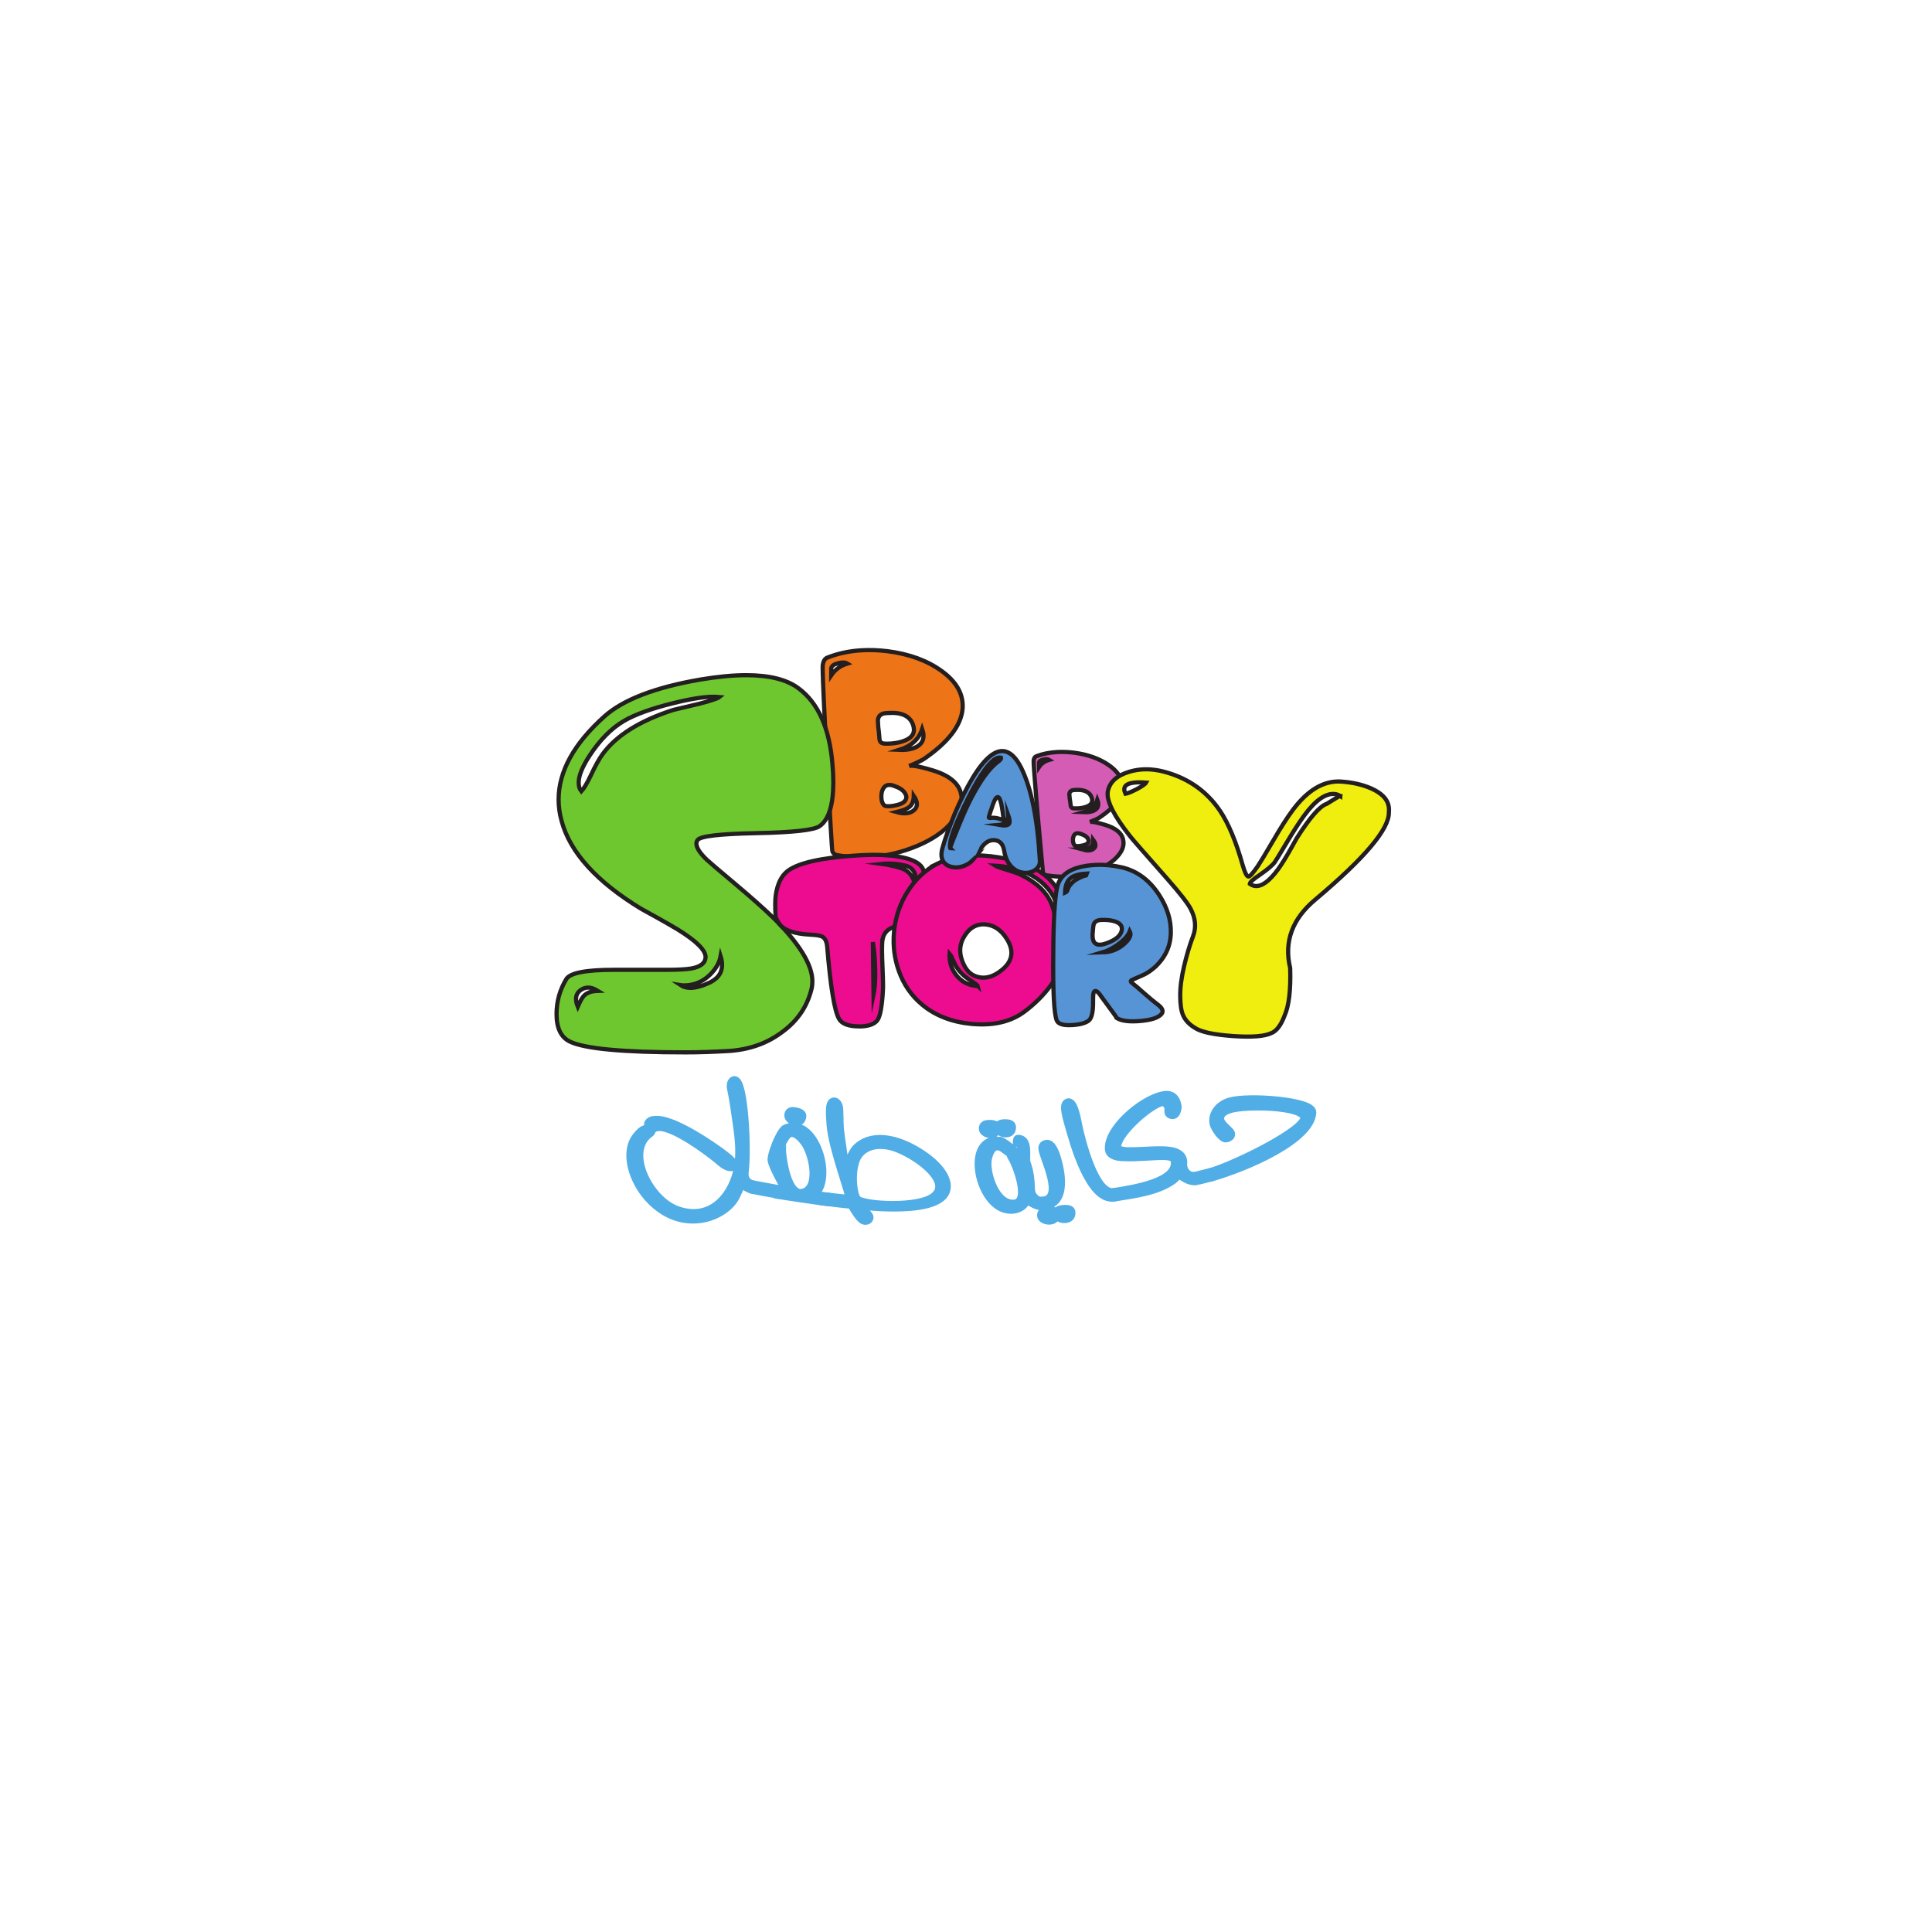 <?xml version="1.0" encoding="UTF-8" standalone="no"?>
<svg
   xmlns:dc="http://purl.org/dc/elements/1.1/"
   xmlns:cc="http://creativecommons.org/ns#"
   xmlns:rdf="http://www.w3.org/1999/02/22-rdf-syntax-ns#"
   xmlns:svg="http://www.w3.org/2000/svg"
   xmlns="http://www.w3.org/2000/svg"
   viewBox="0 0 613.333 613.333"
   height="613.333"
   width="613.333"
   xml:space="preserve"
   id="svg2"
   version="1.1"><defs
     id="defs6"><clipPath
       id="clipPath18"
       clipPathUnits="userSpaceOnUse"><path
         id="path16"
         d="M 0,460 H 460 V 0 H 0 Z" /></clipPath></defs><g
     transform="matrix(1.333,0,0,-1.333,0,613.333)"
     id="g10"><g
       id="g12"><g
         clip-path="url(#clipPath18)"
         id="g14"><g
           transform="translate(214.194,281.532)"
           id="g20"><path
             id="path22"
             style="fill:#ed7417;fill-opacity:1;fill-rule:nonzero;stroke:none"
             d="M 0,0 C 0.465,-0.019 0.891,-0.014 1.275,0.011 2.74,0.106 3.857,0.457 4.625,1.065 5.419,1.675 5.79,2.499 5.736,3.539 5.714,3.974 5.612,4.451 5.431,4.975 4.652,2.546 2.842,0.889 0,0 m -0.672,-14.813 c 0.837,-0.238 1.576,-0.334 2.219,-0.292 0.771,0.049 1.403,0.285 1.898,0.705 0.52,0.421 0.764,0.946 0.732,1.575 -0.029,0.556 -0.281,1.183 -0.754,1.88 -0.019,-1.143 -0.324,-1.987 -0.915,-2.534 -0.567,-0.522 -1.627,-0.967 -3.18,-1.334 m -0.393,6.158 c -0.554,0.231 -1.036,0.334 -1.447,0.306 -0.848,-0.054 -1.411,-0.649 -1.688,-1.783 -0.083,-0.393 -0.114,-0.796 -0.092,-1.206 0.01,-0.218 0.035,-0.447 0.073,-0.686 0.163,-0.67 0.417,-1.102 0.763,-1.297 0.339,-0.099 0.742,-0.134 1.204,-0.104 0.488,0.032 1.05,0.129 1.687,0.291 1.528,0.366 2.268,1.032 2.218,2 l -0.002,0.036 c -0.235,1.077 -1.141,1.891 -2.716,2.443 M -4.633,2.101 c 0.148,-0.379 0.532,-0.585 1.153,-0.617 0.49,-0.016 0.968,-0.009 1.43,0.02 1.336,0.088 2.497,0.344 3.481,0.772 1.412,0.601 2.09,1.482 2.03,2.643 C 3.444,5.257 3.374,5.605 3.253,5.96 2.527,8.047 0.57,8.987 -2.616,8.78 L -3.349,8.732 C -4.425,8.613 -5.016,8.066 -5.121,7.09 L -5.039,5.494 C -4.912,4.531 -4.841,3.893 -4.825,3.579 -4.784,2.781 -4.72,2.288 -4.633,2.101 m -7.753,18.449 c -0.319,0.198 -0.737,0.279 -1.25,0.245 -0.463,-0.029 -1.024,-0.163 -1.681,-0.4 -0.507,-0.203 -0.812,-0.513 -0.92,-0.933 -0.019,-0.122 -0.028,-0.705 -0.026,-1.747 0.934,1.394 2.226,2.339 3.877,2.835 m -4.829,1.395 c 2.476,0.987 5.141,1.571 7.994,1.757 2.03,0.132 4.16,0.065 6.392,-0.202 5.14,-0.661 9.409,-2.213 12.809,-4.661 3.238,-2.311 4.934,-4.953 5.086,-7.926 0.02,-0.388 0.014,-0.776 -0.017,-1.166 C 14.684,5.794 11.675,1.863 6.022,-2.046 5.476,-2.444 4.242,-3.047 2.324,-3.85 c 0.102,0.031 0.242,0.052 0.423,0.064 0.873,0.057 2.619,-0.315 5.239,-1.114 3.93,-1.201 6.165,-3.068 6.708,-5.603 0.069,-0.335 0.113,-0.684 0.131,-1.046 0.095,-1.862 -0.684,-3.756 -2.339,-5.682 -1.922,-2.26 -4.661,-4.137 -8.221,-5.628 -3.635,-1.523 -7.329,-2.407 -11.081,-2.651 -2.622,-0.171 -5.285,-0.028 -7.99,0.427 -0.572,0.108 -0.963,0.422 -1.169,0.942 -0.062,0.191 -0.492,7.329 -1.291,21.417 l -0.44,8.594 c -0.454,8.847 -0.635,13.638 -0.543,14.371 0.135,0.882 0.48,1.45 1.034,1.704" /></g><g
           transform="translate(214.194,281.532)"
           id="g24"><path
             id="path26"
             style="fill:none;stroke:#231f20;stroke-width:1;stroke-linecap:butt;stroke-linejoin:miter;stroke-miterlimit:10;stroke-dasharray:none;stroke-opacity:1"
             d="M 0,0 C 0.465,-0.019 0.891,-0.014 1.275,0.011 2.74,0.106 3.857,0.457 4.625,1.065 5.419,1.675 5.79,2.499 5.736,3.539 5.714,3.974 5.612,4.451 5.431,4.975 4.652,2.546 2.842,0.889 0,0 Z m -0.672,-14.813 c 0.837,-0.238 1.576,-0.334 2.219,-0.292 0.771,0.049 1.403,0.285 1.898,0.705 0.52,0.421 0.764,0.946 0.732,1.575 -0.029,0.556 -0.281,1.183 -0.754,1.88 -0.019,-1.143 -0.324,-1.987 -0.915,-2.534 -0.567,-0.522 -1.627,-0.967 -3.18,-1.334 z m -0.393,6.158 c -0.554,0.231 -1.036,0.334 -1.447,0.306 -0.848,-0.054 -1.411,-0.649 -1.688,-1.783 -0.083,-0.393 -0.114,-0.796 -0.092,-1.206 0.01,-0.218 0.035,-0.447 0.073,-0.686 0.163,-0.67 0.417,-1.102 0.763,-1.297 0.339,-0.099 0.742,-0.134 1.204,-0.104 0.488,0.032 1.05,0.129 1.687,0.291 1.528,0.366 2.268,1.032 2.218,2 l -0.002,0.036 c -0.235,1.077 -1.141,1.891 -2.716,2.443 z M -4.633,2.101 c 0.148,-0.379 0.532,-0.585 1.153,-0.617 0.49,-0.016 0.968,-0.009 1.43,0.02 1.336,0.088 2.497,0.344 3.481,0.772 1.412,0.601 2.09,1.482 2.03,2.643 C 3.444,5.257 3.374,5.605 3.253,5.96 2.527,8.047 0.57,8.987 -2.616,8.78 L -3.349,8.732 C -4.425,8.613 -5.016,8.066 -5.121,7.09 L -5.039,5.494 C -4.912,4.531 -4.841,3.893 -4.825,3.579 -4.784,2.781 -4.72,2.288 -4.633,2.101 Z m -7.753,18.449 c -0.319,0.198 -0.737,0.279 -1.25,0.245 -0.463,-0.029 -1.024,-0.163 -1.681,-0.4 -0.507,-0.203 -0.812,-0.513 -0.92,-0.933 -0.019,-0.122 -0.028,-0.705 -0.026,-1.747 0.934,1.394 2.226,2.339 3.877,2.835 z m -4.829,1.395 c 2.476,0.987 5.141,1.571 7.994,1.757 2.03,0.132 4.16,0.065 6.392,-0.202 5.14,-0.661 9.409,-2.213 12.809,-4.661 3.238,-2.311 4.934,-4.953 5.086,-7.926 0.02,-0.388 0.014,-0.776 -0.017,-1.166 C 14.684,5.794 11.675,1.863 6.022,-2.046 5.476,-2.444 4.242,-3.047 2.324,-3.85 c 0.102,0.031 0.242,0.052 0.423,0.064 0.873,0.057 2.619,-0.315 5.239,-1.114 3.93,-1.201 6.165,-3.068 6.708,-5.603 0.069,-0.335 0.113,-0.684 0.131,-1.046 0.095,-1.862 -0.684,-3.756 -2.339,-5.682 -1.922,-2.26 -4.661,-4.137 -8.221,-5.628 -3.635,-1.523 -7.329,-2.407 -11.081,-2.651 -2.622,-0.171 -5.285,-0.028 -7.99,0.427 -0.572,0.108 -0.963,0.422 -1.169,0.942 -0.062,0.191 -0.492,7.329 -1.291,21.417 l -0.44,8.594 c -0.454,8.847 -0.635,13.638 -0.543,14.371 0.135,0.882 0.48,1.45 1.034,1.704 z" /></g><g
           transform="translate(258.019,266.685)"
           id="g28"><path
             id="path30"
             style="fill:#d45cb5;fill-opacity:1;fill-rule:nonzero;stroke:none"
             d="M 0,0 C 0.293,-0.015 0.561,-0.015 0.803,-0.002 1.723,0.046 2.418,0.251 2.891,0.612 3.378,0.975 3.596,1.469 3.543,2.096 3.521,2.357 3.449,2.646 3.324,2.962 2.88,1.505 1.771,0.518 0,0 m -0.148,-8.919 c 0.531,-0.148 0.998,-0.212 1.402,-0.19 0.483,0.025 0.877,0.164 1.18,0.414 0.32,0.25 0.462,0.564 0.431,0.944 -0.028,0.334 -0.198,0.714 -0.51,1.136 C 2.365,-7.302 2.189,-7.809 1.828,-8.135 1.48,-8.446 0.822,-8.708 -0.148,-8.919 m -0.362,3.712 c -0.351,0.143 -0.658,0.207 -0.916,0.193 -0.532,-0.028 -0.875,-0.382 -1.028,-1.063 -0.045,-0.237 -0.058,-0.479 -0.036,-0.727 0.011,-0.13 0.03,-0.269 0.058,-0.413 0.116,-0.405 0.284,-0.666 0.504,-0.786 0.216,-0.061 0.469,-0.085 0.76,-0.069 0.307,0.015 0.658,0.07 1.056,0.165 0.954,0.21 1.407,0.607 1.358,1.19 L 1.244,-6.695 C 1.076,-6.046 0.491,-5.55 -0.51,-5.207 m -2.443,6.5 c 0.099,-0.229 0.346,-0.355 0.736,-0.379 0.309,-0.013 0.61,-0.011 0.9,0.004 0.838,0.044 1.564,0.192 2.174,0.443 0.878,0.354 1.288,0.88 1.229,1.58 C 2.068,3.145 2.02,3.354 1.937,3.57 1.441,4.831 0.192,5.409 -1.809,5.305 L -2.268,5.28 C -2.943,5.216 -3.305,4.89 -3.353,4.301 l 0.082,-0.962 c 0.097,-0.58 0.154,-0.965 0.169,-1.153 0.041,-0.482 0.09,-0.779 0.149,-0.893 m -5.219,11.162 c -0.205,0.121 -0.469,0.173 -0.791,0.155 -0.291,-0.014 -0.641,-0.091 -1.051,-0.231 -0.314,-0.118 -0.501,-0.304 -0.56,-0.557 -0.01,-0.072 -0.005,-0.424 0.015,-1.051 0.562,0.833 1.358,1.395 2.387,1.684 m -3.064,0.87 c 1.54,0.578 3.205,0.915 4.996,1.009 1.275,0.067 2.617,0.013 4.025,-0.162 C 1.031,13.743 3.746,12.781 5.93,11.285 8.01,9.874 9.126,8.271 9.277,6.479 9.297,6.246 9.299,6.012 9.287,5.777 9.131,3.399 7.311,1.05 3.826,-1.271 3.49,-1.507 2.726,-1.862 1.533,-2.334 c 0.064,0.019 0.153,0.03 0.265,0.036 0.549,0.028 1.654,-0.206 3.317,-0.704 2.494,-0.746 3.936,-1.886 4.323,-3.416 0.05,-0.203 0.083,-0.412 0.103,-0.632 0.094,-1.122 -0.361,-2.257 -1.367,-3.407 -1.167,-1.35 -2.856,-2.463 -5.067,-3.34 -2.259,-0.894 -4.566,-1.402 -6.922,-1.526 -1.646,-0.086 -3.324,0.014 -5.035,0.306 -0.362,0.068 -0.613,0.26 -0.754,0.574 -0.041,0.115 -0.443,4.418 -1.207,12.909 l -0.436,5.179 c -0.448,5.331 -0.651,8.219 -0.608,8.66 0.068,0.53 0.275,0.871 0.619,1.02" /></g><g
           transform="translate(258.019,266.685)"
           id="g32"><path
             id="path34"
             style="fill:none;stroke:#231f20;stroke-width:1;stroke-linecap:butt;stroke-linejoin:miter;stroke-miterlimit:10;stroke-dasharray:none;stroke-opacity:1"
             d="M 0,0 C 0.293,-0.015 0.561,-0.015 0.803,-0.002 1.723,0.046 2.418,0.251 2.891,0.612 3.378,0.975 3.596,1.469 3.543,2.096 3.521,2.357 3.449,2.646 3.324,2.962 2.88,1.505 1.771,0.518 0,0 Z m -0.148,-8.919 c 0.531,-0.148 0.998,-0.212 1.402,-0.19 0.483,0.025 0.877,0.164 1.18,0.414 0.32,0.25 0.462,0.564 0.431,0.944 -0.028,0.334 -0.198,0.714 -0.51,1.136 C 2.365,-7.302 2.189,-7.809 1.828,-8.135 1.48,-8.446 0.822,-8.708 -0.148,-8.919 Z m -0.362,3.712 c -0.351,0.143 -0.658,0.207 -0.916,0.193 -0.532,-0.028 -0.875,-0.382 -1.028,-1.063 -0.045,-0.237 -0.058,-0.479 -0.036,-0.727 0.011,-0.13 0.03,-0.269 0.058,-0.413 0.116,-0.405 0.284,-0.666 0.504,-0.786 0.216,-0.061 0.469,-0.085 0.76,-0.069 0.307,0.015 0.658,0.07 1.056,0.165 0.954,0.21 1.407,0.607 1.358,1.19 L 1.244,-6.695 C 1.076,-6.046 0.491,-5.55 -0.51,-5.207 Z m -2.443,6.5 c 0.099,-0.229 0.346,-0.355 0.736,-0.379 0.309,-0.013 0.61,-0.011 0.9,0.004 0.838,0.044 1.564,0.192 2.174,0.443 0.878,0.354 1.288,0.88 1.229,1.58 C 2.068,3.145 2.02,3.354 1.937,3.57 1.441,4.831 0.192,5.409 -1.809,5.305 L -2.268,5.28 C -2.943,5.216 -3.305,4.89 -3.353,4.301 l 0.082,-0.962 c 0.097,-0.58 0.154,-0.965 0.169,-1.153 0.041,-0.482 0.09,-0.779 0.149,-0.893 z m -5.219,11.162 c -0.205,0.121 -0.469,0.173 -0.791,0.155 -0.291,-0.014 -0.641,-0.091 -1.051,-0.231 -0.314,-0.118 -0.501,-0.304 -0.56,-0.557 -0.01,-0.072 -0.005,-0.424 0.015,-1.051 0.562,0.833 1.358,1.395 2.387,1.684 z m -3.064,0.87 c 1.54,0.578 3.205,0.915 4.996,1.009 1.275,0.067 2.617,0.013 4.025,-0.162 C 1.031,13.743 3.746,12.781 5.93,11.285 8.01,9.874 9.126,8.271 9.277,6.479 9.297,6.246 9.299,6.012 9.287,5.777 9.131,3.399 7.311,1.05 3.826,-1.271 3.49,-1.507 2.726,-1.862 1.533,-2.334 c 0.064,0.019 0.153,0.03 0.265,0.036 0.549,0.028 1.654,-0.206 3.317,-0.704 2.494,-0.746 3.936,-1.886 4.323,-3.416 0.05,-0.203 0.083,-0.412 0.103,-0.632 0.094,-1.122 -0.361,-2.257 -1.367,-3.407 -1.167,-1.35 -2.856,-2.463 -5.067,-3.34 -2.259,-0.894 -4.566,-1.402 -6.922,-1.526 -1.646,-0.086 -3.324,0.014 -5.035,0.306 -0.362,0.068 -0.613,0.26 -0.754,0.574 -0.041,0.115 -0.443,4.418 -1.207,12.909 l -0.436,5.179 c -0.448,5.331 -0.651,8.219 -0.608,8.66 0.068,0.53 0.275,0.871 0.619,1.02 z" /></g><g
           transform="translate(162.059,225.504)"
           id="g36"><path
             id="path38"
             style="fill:#6ec72e;fill-opacity:1;fill-rule:nonzero;stroke:none"
             d="m 0,0 c 0.655,-0.435 1.451,-0.651 2.389,-0.651 1.124,0 2.435,0.326 3.935,0.976 2.389,0.954 3.584,2.451 3.584,4.491 0,0.652 -0.117,1.345 -0.351,2.083 C 9.275,5.337 8.433,3.861 7.027,2.474 5.293,0.781 3.232,-0.065 0.843,-0.065 0.562,-0.065 0.281,-0.044 0,0 m -21.362,49.925 c 1.029,2.213 1.967,3.905 2.81,5.077 3.279,4.469 8.901,7.983 16.865,10.544 0.328,0.087 2.342,0.564 6.043,1.433 2.857,0.737 4.498,1.279 4.919,1.626 -0.468,0.043 -0.96,0.066 -1.475,0.066 -2.296,0 -5.529,-0.521 -9.697,-1.563 -5.06,-1.258 -8.902,-2.647 -11.525,-4.166 -3.046,-1.779 -5.809,-4.578 -8.292,-8.396 -1.686,-2.604 -2.53,-4.709 -2.53,-6.314 0,-0.869 0.211,-1.562 0.633,-2.083 0.608,0.651 1.358,1.91 2.249,3.776 m -1.687,-52.529 c 0.703,0.782 1.827,1.193 3.373,1.237 -0.843,0.52 -1.616,0.781 -2.319,0.781 -0.609,0 -1.194,-0.195 -1.756,-0.586 -0.75,-0.52 -1.125,-1.236 -1.125,-2.148 0,-0.521 0.141,-1.129 0.421,-1.823 0.563,1.302 1.031,2.149 1.406,2.539 M 17.919,36.19 C 9.346,36.017 4.731,35.475 4.076,34.563 3.888,34.303 3.794,34.02 3.794,33.717 c 0,-0.999 0.844,-2.301 2.53,-3.905 0.656,-0.609 2.975,-2.583 6.957,-5.924 3.654,-3.081 6.581,-5.685 8.784,-7.811 6.23,-6.162 9.346,-11.218 9.346,-15.166 0,-0.564 -0.047,-1.085 -0.14,-1.562 -0.984,-4.34 -3.374,-7.876 -7.168,-10.61 -3.561,-2.647 -7.777,-4.123 -12.649,-4.427 -3.748,-0.216 -7.144,-0.325 -10.189,-0.325 -14.992,0 -24.221,0.868 -27.687,2.604 -2.062,1.042 -3.092,3.211 -3.092,6.51 0,2.994 0.773,5.77 2.319,8.331 0.889,1.474 4.661,2.213 11.314,2.213 h 12.578 c 2.717,0 4.684,0.108 5.903,0.326 2.154,0.39 3.278,1.258 3.373,2.603 v 0.13 c 0,1.605 -2.156,3.753 -6.465,6.444 -1.359,0.824 -3.092,1.823 -5.2,2.995 -2.155,1.171 -3.373,1.843 -3.654,2.017 -10.635,6.466 -16.96,13.451 -18.973,20.959 -0.469,1.693 -0.703,3.385 -0.703,5.077 0,6.683 3.63,13.279 10.892,19.788 4.45,3.992 12.063,6.921 22.838,8.787 4.122,0.694 7.776,1.042 10.962,1.042 5.528,0 9.673,-1.042 12.438,-3.125 4.684,-3.472 7.379,-9.481 8.081,-18.03 0.141,-1.562 0.211,-3.016 0.211,-4.361 0,-5.381 -1.078,-8.852 -3.233,-10.414 -1.264,-0.955 -6.348,-1.52 -15.248,-1.693" /></g><g
           transform="translate(162.059,225.504)"
           id="g40"><path
             id="path42"
             style="fill:none;stroke:#231f20;stroke-width:1;stroke-linecap:butt;stroke-linejoin:miter;stroke-miterlimit:10;stroke-dasharray:none;stroke-opacity:1"
             d="m 0,0 c 0.655,-0.435 1.451,-0.651 2.389,-0.651 1.124,0 2.435,0.326 3.935,0.976 2.389,0.954 3.584,2.451 3.584,4.491 0,0.652 -0.117,1.345 -0.351,2.083 C 9.275,5.337 8.433,3.861 7.027,2.474 5.293,0.781 3.232,-0.065 0.843,-0.065 0.562,-0.065 0.281,-0.044 0,0 Z m -21.362,49.925 c 1.029,2.213 1.967,3.905 2.81,5.077 3.279,4.469 8.901,7.983 16.865,10.544 0.328,0.087 2.342,0.564 6.043,1.433 2.857,0.737 4.498,1.279 4.919,1.626 -0.468,0.043 -0.96,0.066 -1.475,0.066 -2.296,0 -5.529,-0.521 -9.697,-1.563 -5.06,-1.258 -8.902,-2.647 -11.525,-4.166 -3.046,-1.779 -5.809,-4.578 -8.292,-8.396 -1.686,-2.604 -2.53,-4.709 -2.53,-6.314 0,-0.869 0.211,-1.562 0.633,-2.083 0.608,0.651 1.358,1.91 2.249,3.776 z m -1.687,-52.529 c 0.703,0.782 1.827,1.193 3.373,1.237 -0.843,0.52 -1.616,0.781 -2.319,0.781 -0.609,0 -1.194,-0.195 -1.756,-0.586 -0.75,-0.52 -1.125,-1.236 -1.125,-2.148 0,-0.521 0.141,-1.129 0.421,-1.823 0.563,1.302 1.031,2.149 1.406,2.539 z M 17.919,36.19 C 9.346,36.017 4.731,35.475 4.076,34.563 3.888,34.303 3.794,34.02 3.794,33.717 c 0,-0.999 0.844,-2.301 2.53,-3.905 0.656,-0.609 2.975,-2.583 6.957,-5.924 3.654,-3.081 6.581,-5.685 8.784,-7.811 6.23,-6.162 9.346,-11.218 9.346,-15.166 0,-0.564 -0.047,-1.085 -0.14,-1.562 -0.984,-4.34 -3.374,-7.876 -7.168,-10.61 -3.561,-2.647 -7.777,-4.123 -12.649,-4.427 -3.748,-0.216 -7.144,-0.325 -10.189,-0.325 -14.992,0 -24.221,0.868 -27.687,2.604 -2.062,1.042 -3.092,3.211 -3.092,6.51 0,2.994 0.773,5.77 2.319,8.331 0.889,1.474 4.661,2.213 11.314,2.213 h 12.578 c 2.717,0 4.684,0.108 5.903,0.326 2.154,0.39 3.278,1.258 3.373,2.603 v 0.13 c 0,1.605 -2.156,3.753 -6.465,6.444 -1.359,0.824 -3.092,1.823 -5.2,2.995 -2.155,1.171 -3.373,1.843 -3.654,2.017 -10.635,6.466 -16.96,13.451 -18.973,20.959 -0.469,1.693 -0.703,3.385 -0.703,5.077 0,6.683 3.63,13.279 10.892,19.788 4.45,3.992 12.063,6.921 22.838,8.787 4.122,0.694 7.776,1.042 10.962,1.042 5.528,0 9.673,-1.042 12.438,-3.125 4.684,-3.472 7.379,-9.481 8.081,-18.03 0.141,-1.562 0.211,-3.016 0.211,-4.361 0,-5.381 -1.078,-8.852 -3.233,-10.414 -1.264,-0.955 -6.348,-1.52 -15.248,-1.693 z" /></g><g
           transform="translate(218.026,248.298)"
           id="g44"><path
             id="path46"
             style="fill:#ed0c8f;fill-opacity:1;fill-rule:nonzero;stroke:none"
             d="M 0,0 C 0.15,0.827 0.206,1.573 0.167,2.236 0.056,4.186 -0.837,5.34 -2.509,5.698 -4.107,6.06 -5.656,6.208 -7.156,6.144 -7.426,6.133 -7.709,6.11 -8.003,6.079 -6.487,5.87 -4.977,5.534 -3.471,5.071 -1.336,4.38 -0.179,2.69 0,0 m -10.148,-12.543 c 0.021,-0.371 0.076,-4.532 0.163,-12.483 0.405,1.953 0.506,4.692 0.303,8.222 -0.078,1.365 -0.234,2.784 -0.466,4.261 m 2.352,0.892 c -0.163,-0.594 -0.21,-2.13 -0.142,-4.609 0.173,-4.293 0.245,-6.606 0.214,-6.939 -0.05,-1.685 -0.173,-3.195 -0.368,-4.531 -0.172,-1.278 -0.401,-2.237 -0.685,-2.874 l 0.002,-0.03 c -0.521,-1.234 -1.924,-1.899 -4.211,-1.997 -0.148,-0.006 -0.307,-0.004 -0.481,0.008 -2.465,0.012 -4.04,0.6 -4.723,1.763 -1.091,1.83 -2.038,7.575 -2.84,17.235 -0.118,1.187 -0.483,1.963 -1.095,2.328 -0.485,0.292 -1.47,0.465 -2.952,0.52 -3.93,0.203 -6.41,1.112 -7.44,2.73 l -0.038,0.028 -0.002,0.029 c -0.486,0.742 -0.74,1.298 -0.762,1.669 -0.129,2.242 -0.113,3.904 0.046,4.985 0.392,2.617 1.307,4.504 2.744,5.659 2.499,1.965 7.999,3.216 16.496,3.756 0.589,0.045 1.166,0.079 1.731,0.104 3.124,0.133 5.829,0.013 8.117,-0.357 C -1.099,7.332 0.838,6.438 1.627,5.143 2.037,4.456 2.314,2.846 2.46,0.311 2.492,-0.255 2.515,-0.86 2.527,-1.505 2.557,-3.302 2.432,-4.782 2.154,-5.947 1.88,-7.171 1.235,-7.961 0.22,-8.318 L 0.109,-8.322 c -0.418,-0.019 -1.766,-0.154 -4.043,-0.407 -2.108,-0.209 -3.395,-1.181 -3.862,-2.922" /></g><g
           transform="translate(218.026,248.298)"
           id="g48"><path
             id="path50"
             style="fill:none;stroke:#231f20;stroke-width:1;stroke-linecap:butt;stroke-linejoin:miter;stroke-miterlimit:10;stroke-dasharray:none;stroke-opacity:1"
             d="M 0,0 C 0.15,0.827 0.206,1.573 0.167,2.236 0.056,4.186 -0.837,5.34 -2.509,5.698 -4.107,6.06 -5.656,6.208 -7.156,6.144 -7.426,6.133 -7.709,6.11 -8.003,6.079 -6.487,5.87 -4.977,5.534 -3.471,5.071 -1.336,4.38 -0.179,2.69 0,0 Z m -10.148,-12.543 c 0.021,-0.371 0.076,-4.532 0.163,-12.483 0.405,1.953 0.506,4.692 0.303,8.222 -0.078,1.365 -0.234,2.784 -0.466,4.261 z m 2.352,0.892 c -0.163,-0.594 -0.21,-2.13 -0.142,-4.609 0.173,-4.293 0.245,-6.606 0.214,-6.939 -0.05,-1.685 -0.173,-3.195 -0.368,-4.531 -0.172,-1.278 -0.401,-2.237 -0.685,-2.874 l 0.002,-0.03 c -0.521,-1.234 -1.924,-1.899 -4.211,-1.997 -0.148,-0.006 -0.307,-0.004 -0.481,0.008 -2.465,0.012 -4.04,0.6 -4.723,1.763 -1.091,1.83 -2.038,7.575 -2.84,17.235 -0.118,1.187 -0.483,1.963 -1.095,2.328 -0.485,0.292 -1.47,0.465 -2.952,0.52 -3.93,0.203 -6.41,1.112 -7.44,2.73 l -0.038,0.028 -0.002,0.029 c -0.486,0.742 -0.74,1.298 -0.762,1.669 -0.129,2.242 -0.113,3.904 0.046,4.985 0.392,2.617 1.307,4.504 2.744,5.659 2.499,1.965 7.999,3.216 16.496,3.756 0.589,0.045 1.166,0.079 1.731,0.104 3.124,0.133 5.829,0.013 8.117,-0.357 C -1.099,7.332 0.838,6.438 1.627,5.143 2.037,4.456 2.314,2.846 2.46,0.311 2.492,-0.255 2.515,-0.86 2.527,-1.505 2.557,-3.302 2.432,-4.782 2.154,-5.947 1.88,-7.171 1.235,-7.961 0.22,-8.318 L 0.109,-8.322 c -0.418,-0.019 -1.766,-0.154 -4.043,-0.407 -2.108,-0.209 -3.395,-1.181 -3.862,-2.922 z" /></g><g
           transform="translate(252.172,239.845)"
           id="g52"><path
             id="path54"
             style="fill:#ed0c8f;fill-opacity:1;fill-rule:nonzero;stroke:none"
             d="m 0,0 c 0.324,3.916 -0.898,7.171 -3.67,9.767 -2.771,2.593 -6.609,4.04 -11.519,4.336 0.303,-0.195 1.204,-0.513 2.696,-0.956 1.638,-0.491 2.728,-0.87 3.273,-1.137 3.702,-1.771 6.156,-4.033 7.359,-6.787 0.29,-0.664 0.613,-1.662 0.972,-2.996 C -0.607,1.152 -0.311,0.41 0,0 m -17.643,0.125 c -2.185,0.112 -3.891,-0.979 -5.117,-3.274 -0.407,-0.759 -0.647,-1.557 -0.717,-2.394 -0.106,-1.286 0.203,-2.646 0.922,-4.079 0.782,-1.575 1.95,-2.517 3.504,-2.825 0.267,-0.056 0.524,-0.091 0.768,-0.106 1.301,-0.079 2.619,0.341 3.953,1.259 1.882,1.276 2.887,2.704 3.017,4.282 0.097,1.169 -0.281,2.415 -1.132,3.74 -1.353,2.137 -3.084,3.27 -5.198,3.397 m -1.622,-14.703 c -0.036,0.158 -0.779,0.712 -2.232,1.661 -1.519,1.012 -2.645,2.294 -3.381,3.846 -0.71,1.55 -1.088,2.346 -1.135,2.388 -0.157,-1.909 0.33,-3.622 1.463,-5.139 1.265,-1.701 3.027,-2.62 5.285,-2.756 m -9.534,29.238 c 2.936,1.486 6.527,2.102 10.774,1.846 1.227,-0.074 2.498,-0.22 3.812,-0.436 C -8.178,15.06 -3.906,13.011 -1.399,9.923 1.646,6.175 2.979,2.013 2.6,-2.565 2.502,-3.754 2.291,-4.965 1.967,-6.198 c -1.479,-5.648 -4.85,-10.456 -10.112,-14.426 -3.076,-2.301 -6.972,-3.31 -11.685,-3.024 l -0.736,0.044 c -4.8,0.426 -8.782,1.949 -11.946,4.568 -2.586,2.133 -4.459,4.84 -5.618,8.121 -1.021,2.881 -1.401,5.89 -1.142,9.026 l 0.058,0.701 c 0.404,3.383 1.484,6.45 3.241,9.204 1.846,2.922 4.238,5.137 7.174,6.644" /></g><g
           transform="translate(252.172,239.845)"
           id="g56"><path
             id="path58"
             style="fill:none;stroke:#231f20;stroke-width:1;stroke-linecap:butt;stroke-linejoin:miter;stroke-miterlimit:10;stroke-dasharray:none;stroke-opacity:1"
             d="m 0,0 c 0.324,3.916 -0.898,7.171 -3.67,9.767 -2.771,2.593 -6.609,4.04 -11.519,4.336 0.303,-0.195 1.204,-0.513 2.696,-0.956 1.638,-0.491 2.728,-0.87 3.273,-1.137 3.702,-1.771 6.156,-4.033 7.359,-6.787 0.29,-0.664 0.613,-1.662 0.972,-2.996 C -0.607,1.152 -0.311,0.41 0,0 Z m -17.643,0.125 c -2.185,0.112 -3.891,-0.979 -5.117,-3.274 -0.407,-0.759 -0.647,-1.557 -0.717,-2.394 -0.106,-1.286 0.203,-2.646 0.922,-4.079 0.782,-1.575 1.95,-2.517 3.504,-2.825 0.267,-0.056 0.524,-0.091 0.768,-0.106 1.301,-0.079 2.619,0.341 3.953,1.259 1.882,1.276 2.887,2.704 3.017,4.282 0.097,1.169 -0.281,2.415 -1.132,3.74 -1.353,2.137 -3.084,3.27 -5.198,3.397 z m -1.622,-14.703 c -0.036,0.158 -0.779,0.712 -2.232,1.661 -1.519,1.012 -2.645,2.294 -3.381,3.846 -0.71,1.55 -1.088,2.346 -1.135,2.388 -0.157,-1.909 0.33,-3.622 1.463,-5.139 1.265,-1.701 3.027,-2.62 5.285,-2.756 z m -9.534,29.238 c 2.936,1.486 6.527,2.102 10.774,1.846 1.227,-0.074 2.498,-0.22 3.812,-0.436 C -8.178,15.06 -3.906,13.011 -1.399,9.923 1.646,6.175 2.979,2.013 2.6,-2.565 2.502,-3.754 2.291,-4.965 1.967,-6.198 c -1.479,-5.648 -4.85,-10.456 -10.112,-14.426 -3.076,-2.301 -6.972,-3.31 -11.685,-3.024 l -0.736,0.044 c -4.8,0.426 -8.782,1.949 -11.946,4.568 -2.586,2.133 -4.459,4.84 -5.618,8.121 -1.021,2.881 -1.401,5.89 -1.142,9.026 l 0.058,0.701 c 0.404,3.383 1.484,6.45 3.241,9.204 1.846,2.922 4.238,5.137 7.174,6.644 z" /></g><g
           transform="translate(267.691,235.269)"
           id="g60"><path
             id="path62"
             style="fill:#5794d6;fill-opacity:1;fill-rule:nonzero;stroke:none"
             d="M 0,0 C 1.006,0.884 1.519,1.672 1.537,2.364 1.545,2.601 1.486,2.835 1.366,3.065 1.158,2.51 0.758,1.917 0.164,1.288 -0.802,0.314 -1.934,-0.513 -3.232,-1.194 -3.925,-1.556 -4.529,-1.813 -5.045,-1.963 -3.104,-1.905 -1.421,-1.252 0,0 M -7.483,2.389 -7.488,2.198 c -0.046,-1.621 0.561,-2.399 1.822,-2.338 0.405,0.02 0.878,0.124 1.416,0.314 2.391,0.844 3.639,1.967 3.742,3.371 L -0.507,3.6 c 0.024,0.838 -0.546,1.447 -1.708,1.827 -0.867,0.265 -1.91,0.379 -3.127,0.338 L -5.438,5.76 C -6.355,5.716 -6.94,5.388 -7.192,4.775 -7.308,4.497 -7.404,3.701 -7.483,2.389 m -5.908,10.672 c 0.166,0.59 0.631,1.221 1.397,1.895 0.437,0.366 1.226,0.787 2.371,1.261 0.366,0.144 0.571,0.219 0.614,0.221 l 0.137,0.361 c -1.857,-0.091 -3.17,-0.473 -3.935,-1.147 -0.787,-0.673 -1.201,-1.812 -1.246,-3.414 0.323,0.125 0.543,0.4 0.662,0.823 m 0.887,-32.346 c -2.008,-0.098 -3.182,0.272 -3.52,1.11 -0.658,1.622 -0.931,7.107 -0.82,16.455 0.008,1.818 0.033,3.483 0.075,4.993 0.17,6.08 0.552,9.832 1.148,11.262 0.914,2.207 3.117,3.577 6.609,4.111 0.728,0.107 1.467,0.18 2.213,0.216 2.029,0.099 4.104,-0.091 6.223,-0.569 3.666,-0.839 6.654,-3.048 8.965,-6.626 1.92,-2.978 2.84,-5.986 2.755,-9.026 C 11.131,2.204 11.098,1.774 11.043,1.354 10.738,-1.133 9.567,-3.361 7.529,-5.333 6.566,-6.18 5.729,-6.779 5.016,-7.132 4.303,-7.484 3.471,-7.856 2.521,-8.248 2.024,-8.454 1.732,-8.614 1.645,-8.728 1.621,-8.765 1.609,-8.803 1.609,-8.839 c -0.005,-0.145 0.14,-0.318 0.432,-0.522 0.481,-0.36 1.42,-1.16 2.813,-2.4 1.375,-1.205 2.343,-2.013 2.908,-2.421 0.961,-0.68 1.435,-1.294 1.42,-1.84 C 9.176,-16.223 9.106,-16.406 8.975,-16.576 8.222,-17.56 6.35,-18.149 3.357,-18.35 l -0.351,-0.017 c -2.158,-0.105 -3.729,0.145 -4.713,0.753 0.002,0.072 -1.242,1.793 -3.729,5.162 -0.572,0.88 -1.039,1.312 -1.402,1.295 -0.043,-0.002 -0.076,-0.014 -0.097,-0.032 -0.258,-0.067 -0.397,-0.493 -0.419,-1.275 L -7.365,-12.9 c 0.013,-0.237 0.008,-0.79 -0.016,-1.663 -0.055,-1.931 -0.397,-3.148 -1.029,-3.65 -0.807,-0.622 -2.172,-0.978 -4.094,-1.072" /></g><g
           transform="translate(267.691,235.269)"
           id="g64"><path
             id="path66"
             style="fill:none;stroke:#231f20;stroke-width:1;stroke-linecap:butt;stroke-linejoin:miter;stroke-miterlimit:10;stroke-dasharray:none;stroke-opacity:1"
             d="M 0,0 C 1.006,0.884 1.519,1.672 1.537,2.364 1.545,2.601 1.486,2.835 1.366,3.065 1.158,2.51 0.758,1.917 0.164,1.288 -0.802,0.314 -1.934,-0.513 -3.232,-1.194 -3.925,-1.556 -4.529,-1.813 -5.045,-1.963 -3.104,-1.905 -1.421,-1.252 0,0 Z M -7.483,2.389 -7.488,2.198 c -0.046,-1.621 0.561,-2.399 1.822,-2.338 0.405,0.02 0.878,0.124 1.416,0.314 2.391,0.844 3.639,1.967 3.742,3.371 L -0.507,3.6 c 0.024,0.838 -0.546,1.447 -1.708,1.827 -0.867,0.265 -1.91,0.379 -3.127,0.338 L -5.438,5.76 C -6.355,5.716 -6.94,5.388 -7.192,4.775 -7.308,4.497 -7.404,3.701 -7.483,2.389 Z m -5.908,10.672 c 0.166,0.59 0.631,1.221 1.397,1.895 0.437,0.366 1.226,0.787 2.371,1.261 0.366,0.144 0.571,0.219 0.614,0.221 l 0.137,0.361 c -1.857,-0.091 -3.17,-0.473 -3.935,-1.147 -0.787,-0.673 -1.201,-1.812 -1.246,-3.414 0.323,0.125 0.543,0.4 0.662,0.823 z m 0.887,-32.346 c -2.008,-0.098 -3.182,0.272 -3.52,1.11 -0.658,1.622 -0.931,7.107 -0.82,16.455 0.008,1.818 0.033,3.483 0.075,4.993 0.17,6.08 0.552,9.832 1.148,11.262 0.914,2.207 3.117,3.577 6.609,4.111 0.728,0.107 1.467,0.18 2.213,0.216 2.029,0.099 4.104,-0.091 6.223,-0.569 3.666,-0.839 6.654,-3.048 8.965,-6.626 1.92,-2.978 2.84,-5.986 2.755,-9.026 C 11.131,2.204 11.098,1.774 11.043,1.354 10.738,-1.133 9.567,-3.361 7.529,-5.333 6.566,-6.18 5.729,-6.779 5.016,-7.132 4.303,-7.484 3.471,-7.856 2.521,-8.248 2.024,-8.454 1.732,-8.614 1.645,-8.728 1.621,-8.765 1.609,-8.803 1.609,-8.839 c -0.005,-0.145 0.14,-0.318 0.432,-0.522 0.481,-0.36 1.42,-1.16 2.813,-2.4 1.375,-1.205 2.343,-2.013 2.908,-2.421 0.961,-0.68 1.435,-1.294 1.42,-1.84 C 9.176,-16.223 9.106,-16.406 8.975,-16.576 8.222,-17.56 6.35,-18.149 3.357,-18.35 l -0.351,-0.017 c -2.158,-0.105 -3.729,0.145 -4.713,0.753 0.002,0.072 -1.242,1.793 -3.729,5.162 -0.572,0.88 -1.039,1.312 -1.402,1.295 -0.043,-0.002 -0.076,-0.014 -0.097,-0.032 -0.258,-0.067 -0.397,-0.493 -0.419,-1.275 L -7.365,-12.9 c 0.013,-0.237 0.008,-0.79 -0.016,-1.663 -0.055,-1.931 -0.397,-3.148 -1.029,-3.65 -0.807,-0.622 -2.172,-0.978 -4.094,-1.072 z" /></g><g
           transform="translate(176.625,178.215)"
           id="g68"><path
             id="path70"
             style="fill:#50ade5;fill-opacity:1;fill-rule:nonzero;stroke:none"
             d="m 0,0 c -0.193,-0.039 -1.107,-2.788 -2.029,-4.029 -2.44,-3.286 -7.653,-5.422 -12.824,-4.043 -7.693,2.051 -12.931,11.23 -11.302,17.122 0.365,1.323 1.239,2.515 2.303,3.436 0.514,0.446 1.722,0.75 1.722,0.75 0.027,0.031 -0.198,0.715 -0.139,0.936 0.356,1.326 2.695,1.096 4.359,0.593 C -12.72,13.198 -4.88,7.597 -3.103,6.058 -2.199,5.275 -1.88,4.674 -1.94,4.352 -2.007,3.997 -2.412,3.885 -2.985,4.016 -3.559,4.146 -4.228,4.498 -4.909,5.1 c -1.882,1.66 -8.695,6.872 -13.035,8.175 -1.752,0.527 -3.182,0.294 -3.626,-0.869 -0.032,-0.082 -0.052,-0.188 -0.156,-0.259 -1.321,-0.891 -2.081,-2.08 -2.438,-3.406 -1.327,-4.926 2.698,-11.622 6.971,-14.177 0.95,-0.568 1.902,-0.962 2.838,-1.211 7.909,-2.105 12.411,4.512 13.488,10.356 0.886,4.809 -0.154,9.612 -0.801,14.338 -0.128,0.932 -0.391,2.621 -0.815,4.608 -0.083,0.388 -0.085,0.76 -0.026,1.049 0.133,0.643 0.523,0.987 0.941,0.888 C 0.563,24.084 1.379,8.41 0.685,2.874 0.497,1.38 1.052,0.108 2.835,-0.248 3.167,-0.314 3.366,-0.656 3.313,-0.98 3.264,-1.271 2.965,-1.514 2.632,-1.447 1.425,-1.205 0,0 0,0" /></g><g
           transform="translate(176.625,178.215)"
           id="g72"><path
             id="path74"
             style="fill:none;stroke:#50ade5;stroke-width:2;stroke-linecap:butt;stroke-linejoin:miter;stroke-miterlimit:10;stroke-dasharray:none;stroke-opacity:1"
             d="m 0,0 c -0.193,-0.039 -1.107,-2.788 -2.029,-4.029 -2.44,-3.286 -7.653,-5.422 -12.824,-4.043 -7.693,2.051 -12.931,11.23 -11.302,17.122 0.365,1.323 1.239,2.515 2.303,3.436 0.514,0.446 1.722,0.75 1.722,0.75 0.027,0.031 -0.198,0.715 -0.139,0.936 0.356,1.326 2.695,1.096 4.359,0.593 C -12.72,13.198 -4.88,7.597 -3.103,6.058 -2.199,5.275 -1.88,4.674 -1.94,4.352 -2.007,3.997 -2.412,3.885 -2.985,4.016 -3.559,4.146 -4.228,4.498 -4.909,5.1 c -1.882,1.66 -8.695,6.872 -13.035,8.175 -1.752,0.527 -3.182,0.294 -3.626,-0.869 -0.032,-0.082 -0.052,-0.188 -0.156,-0.259 -1.321,-0.891 -2.081,-2.08 -2.438,-3.406 -1.327,-4.926 2.698,-11.622 6.971,-14.177 0.95,-0.568 1.902,-0.962 2.838,-1.211 7.909,-2.105 12.411,4.512 13.488,10.356 0.886,4.809 -0.154,9.612 -0.801,14.338 -0.128,0.932 -0.391,2.621 -0.815,4.608 -0.083,0.388 -0.085,0.76 -0.026,1.049 0.133,0.643 0.523,0.987 0.941,0.888 C 0.563,24.084 1.379,8.41 0.685,2.874 0.497,1.38 1.052,0.108 2.835,-0.248 3.167,-0.314 3.366,-0.656 3.313,-0.98 3.264,-1.271 2.965,-1.514 2.632,-1.447 1.425,-1.205 0,0 0,0 Z" /></g><g
           transform="translate(188.25,193.598)"
           id="g76"><path
             id="path78"
             style="fill:#50ade5;fill-opacity:1;fill-rule:nonzero;stroke:none"
             d="M 0,0 C -0.353,0.308 -0.505,0.654 -0.451,1.013 -0.344,1.726 0.133,1.977 0.989,1.831 2.273,1.613 2.856,1.225 2.775,0.639 2.645,-0.305 2.106,-0.718 1.164,-0.561 0.732,-0.488 0.339,-0.296 0,0 m 3.512,-17.403 c 3.56,1.675 1.749,9.407 -0.157,11.926 -1.397,1.847 -2.652,2.559 -3.696,2.072 -0.829,-0.388 -1.501,-2.158 -1.825,-2.352 -0.012,-0.007 -0.121,0.021 -0.121,0.021 -10e-4,-0.001 0.102,-0.136 0.137,-0.192 0.093,-0.149 0.154,-0.593 0.088,-1.314 -0.063,-0.69 1.039,-12.297 5.574,-10.161 m -4.537,0.348 c 0.057,0.114 -2.958,5.11 -3.403,7.137 -0.235,1.073 1.25,4.542 1.251,4.544 0.064,0.124 1.172,2.722 1.986,3.08 6.975,3.074 11.629,-12.063 6.7,-15.76 1.449,-0.202 2.174,-0.3 3.625,-0.479 0.334,-0.041 0.554,-0.366 0.519,-0.694 -0.03,-0.294 -0.313,-0.559 -0.648,-0.517 -1.967,0.245 -3.808,0.496 -5.815,0.793 0.003,0.026 0.004,0.039 0.008,0.065 -0.255,0.004 -0.469,0.002 -0.97,0.079 -12.194,1.867 -2.507,0.384 -0.124,0.019 0,0 -7.017,1.142 -11.096,1.958 -0.333,0.066 -0.533,0.409 -0.478,0.732 0.05,0.291 0.349,0.534 0.681,0.467 0.041,-0.008 7.764,-1.424 7.764,-1.424" /></g><g
           transform="translate(188.25,193.598)"
           id="g80"><path
             id="path82"
             style="fill:none;stroke:#50ade5;stroke-width:2;stroke-linecap:butt;stroke-linejoin:miter;stroke-miterlimit:10;stroke-dasharray:none;stroke-opacity:1"
             d="M 0,0 C -0.353,0.308 -0.505,0.654 -0.451,1.013 -0.344,1.726 0.133,1.977 0.989,1.831 2.273,1.613 2.856,1.225 2.775,0.639 2.645,-0.305 2.106,-0.718 1.164,-0.561 0.732,-0.488 0.339,-0.296 0,0 Z m 3.512,-17.403 c 3.56,1.675 1.749,9.407 -0.157,11.926 -1.397,1.847 -2.652,2.559 -3.696,2.072 -0.829,-0.388 -1.501,-2.158 -1.825,-2.352 -0.012,-0.007 -0.121,0.021 -0.121,0.021 -10e-4,-0.001 0.102,-0.136 0.137,-0.192 0.093,-0.149 0.154,-0.593 0.088,-1.314 -0.063,-0.69 1.039,-12.297 5.574,-10.161 z m -4.537,0.348 c 0.057,0.114 -2.958,5.11 -3.403,7.137 -0.235,1.073 1.25,4.542 1.251,4.544 0.064,0.124 1.172,2.722 1.986,3.08 6.975,3.074 11.629,-12.063 6.7,-15.76 1.449,-0.202 2.174,-0.3 3.625,-0.479 0.334,-0.041 0.554,-0.366 0.519,-0.694 -0.03,-0.294 -0.313,-0.559 -0.648,-0.517 -1.967,0.245 -3.808,0.496 -5.815,0.793 0.003,0.026 0.004,0.039 0.008,0.065 -0.255,0.004 -0.469,0.002 -0.97,0.079 -12.194,1.867 -2.507,0.384 -0.124,0.019 0,0 -7.017,1.142 -11.096,1.958 -0.333,0.066 -0.533,0.409 -0.478,0.732 0.05,0.291 0.349,0.534 0.681,0.467 0.041,-0.008 7.764,-1.424 7.764,-1.424 z" /></g><g
           transform="translate(222.315,175.014)"
           id="g84"><path
             id="path86"
             style="fill:#50ade5;fill-opacity:1;fill-rule:nonzero;stroke:none"
             d="m 0,0 c 4.566,3.426 -2.907,9.354 -8.45,11.604 -3.365,1.366 -7.322,1.291 -9.42,-1.511 C -19.985,7.27 -19.319,0.196 -18.044,-0.703 -16.077,-2.092 -3.718,-2.789 0,0 m -25.058,-1.159 c -0.335,0.042 -0.554,0.367 -0.522,0.661 0.036,0.327 0.317,0.588 0.651,0.547 1.584,-0.196 4.923,-0.556 4.923,-0.556 0.444,0.643 -4.012,11.868 -4.465,17.777 -0.115,1.498 -0.171,2.711 -0.142,3.6 0.093,2.96 2.094,1.982 2.121,-0.004 0.006,-0.447 0.031,-0.941 0.047,-1.397 0.047,-1.323 0.033,-2.436 0.102,-3.163 0.162,-1.709 1.447,-10.233 1.447,-10.233 0.037,0.002 1.104,4.224 2.646,5.681 3.326,3.14 8.317,2.209 12.265,0.311 4.726,-2.272 9.484,-6.313 9.086,-9.907 -0.734,-6.64 -20.406,-4.122 -20.406,-4.122 -0.02,-0.032 0.413,-0.635 0.646,-0.915 0.916,-1.106 1.394,-1.714 1.389,-1.84 -0.021,-0.572 -0.38,-0.91 -1.086,-0.865 -0.457,0.029 -1.05,0.525 -1.718,1.48 -0.534,0.762 -1.018,1.518 -1.412,2.318 -2.23,0.224 -3.345,0.35 -5.572,0.627" /></g><g
           transform="translate(222.315,175.014)"
           id="g88"><path
             id="path90"
             style="fill:none;stroke:#50ade5;stroke-width:2;stroke-linecap:butt;stroke-linejoin:miter;stroke-miterlimit:10;stroke-dasharray:none;stroke-opacity:1"
             d="m 0,0 c 4.566,3.426 -2.907,9.354 -8.45,11.604 -3.365,1.366 -7.322,1.291 -9.42,-1.511 C -19.985,7.27 -19.319,0.196 -18.044,-0.703 -16.077,-2.092 -3.718,-2.789 0,0 Z m -25.058,-1.159 c -0.335,0.042 -0.554,0.367 -0.522,0.661 0.036,0.327 0.317,0.588 0.651,0.547 1.584,-0.196 4.923,-0.556 4.923,-0.556 0.444,0.643 -4.012,11.868 -4.465,17.777 -0.115,1.498 -0.171,2.711 -0.142,3.6 0.093,2.96 2.094,1.982 2.121,-0.004 0.006,-0.447 0.031,-0.941 0.047,-1.397 0.047,-1.323 0.033,-2.436 0.102,-3.163 0.162,-1.709 1.447,-10.233 1.447,-10.233 0.037,0.002 1.104,4.224 2.646,5.681 3.326,3.14 8.317,2.209 12.265,0.311 4.726,-2.272 9.484,-6.313 9.086,-9.907 -0.734,-6.64 -20.406,-4.122 -20.406,-4.122 -0.02,-0.032 0.413,-0.635 0.646,-0.915 0.916,-1.106 1.394,-1.714 1.389,-1.84 -0.021,-0.572 -0.38,-0.91 -1.086,-0.865 -0.457,0.029 -1.05,0.525 -1.718,1.48 -0.534,0.762 -1.018,1.518 -1.412,2.318 -2.23,0.224 -3.345,0.35 -5.572,0.627 z" /></g><g
           transform="translate(238.375,190.542)"
           id="g92"><path
             id="path94"
             style="fill:#50ade5;fill-opacity:1;fill-rule:nonzero;stroke:none"
             d="M 0,0 C -0.394,0.213 -0.604,0.529 -0.615,0.892 -0.637,1.615 -0.218,1.963 0.641,2.007 1.928,2.073 2.563,1.815 2.588,1.224 2.627,0.27 2.178,-0.254 1.233,-0.304 0.84,-0.325 0.407,-0.221 0,0 m 2.209,-5.031 c -0.694,0.288 -1.82,1.524 -2.775,1.639 -1.232,0.149 -2.086,-0.818 -2.571,-2.902 -0.655,-2.817 1.388,-10.383 5.617,-10.829 5.189,-0.548 1.101,9.504 0.347,10.707 -0.391,0.625 -0.56,1.053 -0.534,1.224 0.009,0.053 0.044,0.189 0.032,0.2 C 2.316,-4.984 2.229,-5.04 2.209,-5.031 m -5.826,4.884 c -0.394,0.231 -0.638,0.54 -0.644,0.903 -0.012,0.723 0.41,1.064 1.27,1.094 1.328,0.046 1.963,-0.22 1.979,-0.813 0.027,-0.954 -0.43,-1.466 -1.415,-1.503 -0.393,-0.014 -0.811,0.096 -1.19,0.319 M 6.32,-16.186 c -0.104,-0.006 -0.743,-1.036 -1.263,-1.438 -0.997,-0.771 -2.265,-1.032 -3.658,-0.775 -6.879,1.27 -9.961,17.28 -1.686,16.241 0.955,-0.12 3.246,-2.204 3.309,-2.265 0.04,-0.037 0.79,0.006 0.8,0.017 0.224,0.217 -0.234,2.715 0.235,2.72 2.651,0.036 1.708,-4.19 1.951,-5.444 0.072,-0.374 0.259,-0.814 0.341,-1.066 0.433,-1.325 0.735,-3.405 0.733,-5.127 -10e-4,-1.305 0.559,-3.304 2.847,-3.106 0.333,0.029 0.602,-0.247 0.625,-0.575 0.019,-0.295 -0.214,-0.613 -0.548,-0.642 -1.754,-0.151 -3.603,1.465 -3.686,1.46" /></g><g
           transform="translate(238.375,190.542)"
           id="g96"><path
             id="path98"
             style="fill:none;stroke:#50ade5;stroke-width:2;stroke-linecap:butt;stroke-linejoin:miter;stroke-miterlimit:10;stroke-dasharray:none;stroke-opacity:1"
             d="M 0,0 C -0.394,0.213 -0.604,0.529 -0.615,0.892 -0.637,1.615 -0.218,1.963 0.641,2.007 1.928,2.073 2.563,1.815 2.588,1.224 2.627,0.27 2.178,-0.254 1.233,-0.304 0.84,-0.325 0.407,-0.221 0,0 Z m 2.209,-5.031 c -0.694,0.288 -1.82,1.524 -2.775,1.639 -1.232,0.149 -2.086,-0.818 -2.571,-2.902 -0.655,-2.817 1.388,-10.383 5.617,-10.829 5.189,-0.548 1.101,9.504 0.347,10.707 -0.391,0.625 -0.56,1.053 -0.534,1.224 0.009,0.053 0.044,0.189 0.032,0.2 C 2.316,-4.984 2.229,-5.04 2.209,-5.031 Z m -5.826,4.884 c -0.394,0.231 -0.638,0.54 -0.644,0.903 -0.012,0.723 0.41,1.064 1.27,1.094 1.328,0.046 1.963,-0.22 1.979,-0.813 0.027,-0.954 -0.43,-1.466 -1.415,-1.503 -0.393,-0.014 -0.811,0.096 -1.19,0.319 z M 6.32,-16.186 c -0.104,-0.006 -0.743,-1.036 -1.263,-1.438 -0.997,-0.771 -2.265,-1.032 -3.658,-0.775 -6.879,1.27 -9.961,17.28 -1.686,16.241 0.955,-0.12 3.246,-2.204 3.309,-2.265 0.04,-0.037 0.79,0.006 0.8,0.017 0.224,0.217 -0.234,2.715 0.235,2.72 2.651,0.036 1.708,-4.19 1.951,-5.444 0.072,-0.374 0.259,-0.814 0.341,-1.066 0.433,-1.325 0.735,-3.405 0.733,-5.127 -10e-4,-1.305 0.559,-3.304 2.847,-3.106 0.333,0.029 0.602,-0.247 0.625,-0.575 0.019,-0.295 -0.214,-0.613 -0.548,-0.642 -1.754,-0.151 -3.603,1.465 -3.686,1.46 z" /></g><g
           transform="translate(255.116,171.453)"
           id="g100"><path
             id="path102"
             style="fill:#50ade5;fill-opacity:1;fill-rule:nonzero;stroke:none"
             d="m 0,0 c -0.052,0.59 -0.746,0.807 -2.128,0.662 -0.921,-0.098 -1.357,-0.47 -1.302,-1.193 0.028,-0.361 0.272,-0.667 0.701,-0.855 0.45,-0.196 0.916,-0.27 1.337,-0.225 C -0.379,-1.502 0.083,-0.951 0,0 M -3.651,-0.387 C -3.695,0.204 -4.388,0.429 -5.813,0.301 -6.736,0.218 -7.176,-0.147 -7.13,-0.87 c 0.023,-0.361 0.301,-0.655 0.734,-0.862 0.418,-0.201 0.869,-0.289 1.292,-0.249 1.056,0.096 1.524,0.642 1.453,1.594 m -3.704,2.373 c -0.021,0.328 0.212,0.646 0.545,0.674 5.449,0.47 0.133,10.388 -0.003,12.425 -0.045,0.689 0.293,1.051 1.008,1.118 0.873,0.082 1.675,-1.059 2.387,-3.433 0.77,-2.567 2.783,-10.801 -3.314,-11.327 -0.334,-0.028 -0.605,0.248 -0.623,0.543" /></g><g
           transform="translate(255.116,171.453)"
           id="g104"><path
             id="path106"
             style="fill:none;stroke:#50ade5;stroke-width:2;stroke-linecap:butt;stroke-linejoin:miter;stroke-miterlimit:10;stroke-dasharray:none;stroke-opacity:1"
             d="m 0,0 c -0.052,0.59 -0.746,0.807 -2.128,0.662 -0.921,-0.098 -1.357,-0.47 -1.302,-1.193 0.028,-0.361 0.272,-0.667 0.701,-0.855 0.45,-0.196 0.916,-0.27 1.337,-0.225 C -0.379,-1.502 0.083,-0.951 0,0 Z M -3.651,-0.387 C -3.695,0.204 -4.388,0.429 -5.813,0.301 -6.736,0.218 -7.176,-0.147 -7.13,-0.87 c 0.023,-0.361 0.301,-0.655 0.734,-0.862 0.418,-0.201 0.869,-0.289 1.292,-0.249 1.056,0.096 1.524,0.642 1.453,1.594 z m -3.704,2.373 c -0.021,0.328 0.212,0.646 0.545,0.674 5.449,0.47 0.133,10.388 -0.003,12.425 -0.045,0.689 0.293,1.051 1.008,1.118 0.873,0.082 1.675,-1.059 2.387,-3.433 0.77,-2.567 2.783,-10.801 -3.314,-11.327 -0.334,-0.028 -0.605,0.248 -0.623,0.543 z" /></g><g
           transform="translate(265.88,175.644)"
           id="g108"><path
             id="path110"
             style="fill:#50ade5;fill-opacity:1;fill-rule:nonzero;stroke:none"
             d="m 0,0 c 0.037,-0.293 -0.177,-0.63 -0.509,-0.682 -5.973,-0.938 -9.786,13.632 -10.77,17.036 -0.477,1.648 -0.818,2.981 -0.901,3.931 -0.092,1.05 0.25,1.558 0.709,1.613 1.454,0.177 2.12,-4.553 2.449,-5.994 0.588,-2.59 3.767,-16.067 8.367,-15.377 C -0.326,0.577 -0.041,0.326 0,0" /></g><g
           transform="translate(265.88,175.644)"
           id="g112"><path
             id="path114"
             style="fill:none;stroke:#50ade5;stroke-width:2;stroke-linecap:butt;stroke-linejoin:miter;stroke-miterlimit:10;stroke-dasharray:none;stroke-opacity:1"
             d="m 0,0 c 0.037,-0.293 -0.177,-0.63 -0.509,-0.682 -5.973,-0.938 -9.786,13.632 -10.77,17.036 -0.477,1.648 -0.818,2.981 -0.901,3.931 -0.092,1.05 0.25,1.558 0.709,1.613 1.454,0.177 2.12,-4.553 2.449,-5.994 0.588,-2.59 3.767,-16.067 8.367,-15.377 C -0.326,0.577 -0.041,0.326 0,0 Z" /></g><g
           transform="translate(264.722,175.461)"
           id="g116"><path
             id="path118"
             style="fill:#50ade5;fill-opacity:1;fill-rule:nonzero;stroke:none"
             d="M 0,0 C -0.04,0.326 0.174,0.657 0.502,0.711 5.094,1.466 16.004,2.995 15.073,8.265 14.947,8.977 14.127,9.321 12.581,9.397 11.828,9.435 10.172,9.341 7.644,9.198 6.46,9.131 4.575,9.005 2.338,9.137 0.581,9.24 -0.462,9.91 -0.57,10.792 c -0.581,4.733 7.498,11.781 12.682,12.938 1.983,0.443 3.161,-0.345 3.546,-2.41 0.067,-0.354 0.016,-0.738 -0.139,-1.211 -0.18,-0.546 -0.441,-0.879 -0.79,-0.959 -0.232,-0.053 -0.485,-0.013 -0.751,0.127 -0.268,0.142 -0.376,0.325 -0.381,0.557 -0.016,0.822 -0.015,1.208 -0.015,1.208 0,0 -0.687,1.386 -1.53,1.199 C 8.794,21.521 0.93,14.298 1.306,11.396 1.373,10.873 2.107,10.562 3.431,10.46 c 0.661,-0.051 2.384,-0.032 5.111,0.116 2.398,0.131 4.232,0.134 5.383,-0.046 1.787,-0.278 2.847,-1.006 3.066,-2.2 0.06,-0.323 0.008,-0.681 0.009,-0.972 0.004,-1.592 1.224,-3.193 3.225,-2.708 1.372,0.333 2.058,0.506 3.426,0.86 0.327,0.084 0.63,-0.142 0.697,-0.463 C 24.407,4.759 24.221,4.403 23.894,4.319 20.459,3.434 20.454,3.459 20.454,3.459 18.363,2.952 16.206,5.021 16.07,5.025 15.954,5.029 15.217,4.062 14.618,3.626 10.93,0.943 5.214,0.224 0.649,-0.494 0.317,-0.546 0.035,-0.293 0,0" /></g><g
           transform="translate(264.722,175.461)"
           id="g120"><path
             id="path122"
             style="fill:none;stroke:#50ade5;stroke-width:2;stroke-linecap:butt;stroke-linejoin:miter;stroke-miterlimit:10;stroke-dasharray:none;stroke-opacity:1"
             d="M 0,0 C -0.04,0.326 0.174,0.657 0.502,0.711 5.094,1.466 16.004,2.995 15.073,8.265 14.947,8.977 14.127,9.321 12.581,9.397 11.828,9.435 10.172,9.341 7.644,9.198 6.46,9.131 4.575,9.005 2.338,9.137 0.581,9.24 -0.462,9.91 -0.57,10.792 c -0.581,4.733 7.498,11.781 12.682,12.938 1.983,0.443 3.161,-0.345 3.546,-2.41 0.067,-0.354 0.016,-0.738 -0.139,-1.211 -0.18,-0.546 -0.441,-0.879 -0.79,-0.959 -0.232,-0.053 -0.485,-0.013 -0.751,0.127 -0.268,0.142 -0.376,0.325 -0.381,0.557 -0.016,0.822 -0.015,1.208 -0.015,1.208 0,0 -0.687,1.386 -1.53,1.199 C 8.794,21.521 0.93,14.298 1.306,11.396 1.373,10.873 2.107,10.562 3.431,10.46 c 0.661,-0.051 2.384,-0.032 5.111,0.116 2.398,0.131 4.232,0.134 5.383,-0.046 1.787,-0.278 2.847,-1.006 3.066,-2.2 0.06,-0.323 0.008,-0.681 0.009,-0.972 0.004,-1.592 1.224,-3.193 3.225,-2.708 1.372,0.333 2.058,0.506 3.426,0.86 0.327,0.084 0.63,-0.142 0.697,-0.463 C 24.407,4.759 24.221,4.403 23.894,4.319 20.459,3.434 20.454,3.459 20.454,3.459 18.363,2.952 16.206,5.021 16.07,5.025 15.954,5.029 15.217,4.062 14.618,3.626 10.93,0.943 5.214,0.224 0.649,-0.494 0.317,-0.546 0.035,-0.293 0,0 Z" /></g><g
           transform="translate(310.673,194)"
           id="g124"><path
             id="path126"
             style="fill:#50ade5;fill-opacity:1;fill-rule:nonzero;stroke:none"
             d="m 0,0 c -0.421,2.932 -13.934,3.124 -17.604,2.048 -1.932,-0.567 -2.759,-1.473 -2.476,-2.753 0.226,-1.024 2.42,-2.61 2.529,-3.09 0.124,-0.543 -0.212,-0.915 -1.044,-1.149 -1.029,-0.29 -2.824,2.579 -3.004,3.413 -0.482,2.242 1.12,4.47 3.808,5.261 4.454,1.31 19.714,0.11 19.6,-2.533 C 1.53,-5.23 -13.582,-11.78 -22.056,-14.22 c -0.315,-0.091 -0.632,0.144 -0.691,0.433 -0.066,0.321 0.136,0.666 0.447,0.758 C -16.272,-11.246 0.429,-2.983 0,0" /></g><g
           transform="translate(310.673,194)"
           id="g128"><path
             id="path130"
             style="fill:none;stroke:#50ade5;stroke-width:2;stroke-linecap:butt;stroke-linejoin:miter;stroke-miterlimit:10;stroke-dasharray:none;stroke-opacity:1"
             d="m 0,0 c -0.421,2.932 -13.934,3.124 -17.604,2.048 -1.932,-0.567 -2.759,-1.473 -2.476,-2.753 0.226,-1.024 2.42,-2.61 2.529,-3.09 0.124,-0.543 -0.212,-0.915 -1.044,-1.149 -1.029,-0.29 -2.824,2.579 -3.004,3.413 -0.482,2.242 1.12,4.47 3.808,5.261 4.454,1.31 19.714,0.11 19.6,-2.533 C 1.53,-5.23 -13.582,-11.78 -22.056,-14.22 c -0.315,-0.091 -0.632,0.144 -0.691,0.433 -0.066,0.321 0.136,0.666 0.447,0.758 C -16.272,-11.246 0.429,-2.983 0,0 Z" /></g><g
           transform="translate(297.66,249.612)"
           id="g132"><path
             id="path134"
             style="fill:#efee0e;fill-opacity:1;fill-rule:nonzero;stroke:none"
             d="m 0,0 c 0.438,-0.304 0.889,-0.473 1.354,-0.507 1.549,-0.113 3.349,1.229 5.396,4.03 0.82,1.143 1.732,2.596 2.734,4.36 l 1.651,2.949 c 3.127,4.948 5.519,7.693 7.178,8.233 2.005,1.268 3.085,1.896 3.241,1.884 L 21.549,20.904 C 21.112,21.208 20.64,21.379 20.137,21.416 17.964,21.575 15.56,19.855 12.925,16.255 11.696,14.569 10.277,12.37 8.671,9.659 7.017,6.89 6.102,5.392 5.922,5.164 5.377,4.421 4.199,3.424 2.392,2.172 0.84,1.142 0.044,0.433 0.004,0.045 Z m -26.92,22.573 c 1.28,0.688 2.018,1.206 2.211,1.554 -3.336,0.245 -5.065,-0.245 -5.191,-1.47 -0.035,-0.329 0.061,-0.727 0.287,-1.195 0.515,0.081 1.413,0.452 2.693,1.111 M 5.576,10.338 c 1.757,3.032 3.294,5.433 4.61,7.203 3.538,4.768 7.346,7.047 11.427,6.837 l 0.291,-0.022 c 2.597,-0.191 4.908,-0.721 6.928,-1.593 2.541,-1.121 3.955,-2.565 4.241,-4.331 0.074,-0.428 0.084,-0.895 0.032,-1.403 0.1,-3.952 -5.75,-10.883 -17.552,-20.793 -5.475,-4.594 -7.46,-10.018 -5.953,-16.271 0.166,-5.221 -0.284,-9.011 -1.347,-11.372 -0.86,-2.285 -1.922,-3.668 -3.182,-4.147 -1.6,-0.756 -4.594,-0.987 -8.979,-0.694 l -0.233,0.018 c -4.187,0.307 -7.039,0.878 -8.554,1.712 -1.628,0.903 -2.705,2.005 -3.235,3.309 -0.412,0.934 -0.631,2.417 -0.656,4.451 -0.025,2.034 0.277,4.398 0.906,7.092 0.629,2.692 1.344,5.087 2.145,7.181 0.803,2.093 0.617,4.267 -0.559,6.521 -0.718,1.378 -2.581,3.773 -5.589,7.186 -5.635,6.375 -8.571,9.737 -8.807,10.087 -3.805,4.795 -5.594,8.283 -5.369,10.464 l 0.023,0.225 c 0.42,2.196 2.065,3.746 4.932,4.649 1.696,0.538 3.475,0.739 5.337,0.602 1.24,-0.091 2.523,-0.337 3.85,-0.734 5.348,-1.569 9.547,-4.603 12.602,-9.102 2.03,-3.039 3.832,-7.357 5.404,-12.952 0.522,-1.785 0.974,-2.691 1.362,-2.72 0.352,0.004 1.101,0.838 2.25,2.499 0.506,0.745 1.732,2.779 3.675,6.098" /></g><g
           transform="translate(297.66,249.612)"
           id="g136"><path
             id="path138"
             style="fill:none;stroke:#231f20;stroke-width:1;stroke-linecap:butt;stroke-linejoin:miter;stroke-miterlimit:10;stroke-dasharray:none;stroke-opacity:1"
             d="m 0,0 c 0.438,-0.304 0.889,-0.473 1.354,-0.507 1.549,-0.113 3.349,1.229 5.396,4.03 0.82,1.143 1.732,2.596 2.734,4.36 l 1.651,2.949 c 3.127,4.948 5.519,7.693 7.178,8.233 2.005,1.268 3.085,1.896 3.241,1.884 L 21.549,20.904 C 21.112,21.208 20.64,21.379 20.137,21.416 17.964,21.575 15.56,19.855 12.925,16.255 11.696,14.569 10.277,12.37 8.671,9.659 7.017,6.89 6.102,5.392 5.922,5.164 5.377,4.421 4.199,3.424 2.392,2.172 0.84,1.142 0.044,0.433 0.004,0.045 Z m -26.92,22.573 c 1.28,0.688 2.018,1.206 2.211,1.554 -3.336,0.245 -5.065,-0.245 -5.191,-1.47 -0.035,-0.329 0.061,-0.727 0.287,-1.195 0.515,0.081 1.413,0.452 2.693,1.111 z M 5.576,10.338 c 1.757,3.032 3.294,5.433 4.61,7.203 3.538,4.768 7.346,7.047 11.427,6.837 l 0.291,-0.022 c 2.597,-0.191 4.908,-0.721 6.928,-1.593 2.541,-1.121 3.955,-2.565 4.241,-4.331 0.074,-0.428 0.084,-0.895 0.032,-1.403 0.1,-3.952 -5.75,-10.883 -17.552,-20.793 -5.475,-4.594 -7.46,-10.018 -5.953,-16.271 0.166,-5.221 -0.284,-9.011 -1.347,-11.372 -0.86,-2.285 -1.922,-3.668 -3.182,-4.147 -1.6,-0.756 -4.594,-0.987 -8.979,-0.694 l -0.233,0.018 c -4.187,0.307 -7.039,0.878 -8.554,1.712 -1.628,0.903 -2.705,2.005 -3.235,3.309 -0.412,0.934 -0.631,2.417 -0.656,4.451 -0.025,2.034 0.277,4.398 0.906,7.092 0.629,2.692 1.344,5.087 2.145,7.181 0.803,2.093 0.617,4.267 -0.559,6.521 -0.718,1.378 -2.581,3.773 -5.589,7.186 -5.635,6.375 -8.571,9.737 -8.807,10.087 -3.805,4.795 -5.594,8.283 -5.369,10.464 l 0.023,0.225 c 0.42,2.196 2.065,3.746 4.932,4.649 1.696,0.538 3.475,0.739 5.337,0.602 1.24,-0.091 2.523,-0.337 3.85,-0.734 5.348,-1.569 9.547,-4.603 12.602,-9.102 2.03,-3.039 3.832,-7.357 5.404,-12.952 0.522,-1.785 0.974,-2.691 1.362,-2.72 0.352,0.004 1.101,0.838 2.25,2.499 0.506,0.745 1.732,2.779 3.675,6.098 z" /></g><g
           transform="translate(237.945,263.652)"
           id="g140"><path
             id="path142"
             style="fill:#5794d6;fill-opacity:1;fill-rule:nonzero;stroke:none"
             d="M 0,0 C 0.285,-0.051 0.553,-0.087 0.809,-0.108 1.604,-0.174 2.115,-0.056 2.347,0.245 2.436,0.363 2.486,0.52 2.5,0.714 2.529,1.101 2.412,1.661 2.146,2.395 2.154,2.296 2.156,2.191 2.147,2.081 2.121,1.734 2.024,1.408 1.858,1.101 1.521,0.446 0.901,0.079 0,0 M 0.885,2.833 C 0.759,3.735 0.637,4.456 0.518,4.995 0.277,6.061 0.006,6.605 -0.297,6.631 -0.52,6.648 -0.742,6.458 -0.963,6.059 -1.197,5.702 -1.658,4.45 -2.347,2.305 -2.412,2.073 -2.448,1.917 -2.455,1.833 L -2.459,1.771 c 0.012,-0.057 0.073,-0.09 0.184,-0.099 0.063,-0.005 0.136,-0.004 0.217,0.003 0.338,0.042 0.666,0.05 0.985,0.023 0.366,-0.03 0.721,-0.1 1.063,-0.213 C 0.131,1.432 0.381,1.355 0.742,1.256 L 0.976,1.174 1,1.172 C 1.048,1.168 1.072,1.187 1.076,1.229 L 1.079,1.27 C 1.068,1.34 1.003,1.861 0.885,2.833 M -11.644,-5.54 c -0.016,0.001 -0.023,0.009 -0.022,0.022 0.02,0.278 0.802,2.276 2.343,5.996 0.92,2.251 1.809,4.205 2.671,5.862 2.241,4.316 4.386,7.233 6.435,8.75 0.44,0.311 0.668,0.579 0.684,0.801 0.004,0.042 -0.002,0.084 -0.014,0.127 -0.079,0.019 -0.158,0.033 -0.238,0.04 -0.875,0.072 -2.011,-0.803 -3.412,-2.624 -1.277,-1.679 -2.648,-3.983 -4.116,-6.914 -2.783,-5.568 -4.246,-9.308 -4.388,-11.219 -0.026,-0.346 -0.008,-0.626 0.057,-0.841 M 9.707,-8.515 C 9.713,-8.64 9.713,-8.759 9.704,-8.87 9.649,-9.604 9.293,-10.208 8.633,-10.684 c -0.745,-0.551 -1.627,-0.793 -2.646,-0.722 -1.129,0.093 -2.111,0.544 -2.946,1.351 -0.954,0.943 -1.567,2.254 -1.842,3.936 -0.255,1.526 -0.992,2.353 -2.215,2.482 l -0.095,0.008 C -2.287,-3.531 -3.325,-4.137 -4.223,-5.441 -5.406,-7.17 -6,-8.04 -6,-8.054 l 0.025,0.018 c -0.636,-0.797 -1.455,-1.378 -2.458,-1.74 -0.756,-0.273 -1.492,-0.379 -2.209,-0.321 -0.19,0.017 -0.387,0.046 -0.592,0.091 -0.945,0.19 -1.633,0.63 -2.061,1.32 -0.344,0.544 -0.487,1.19 -0.431,1.938 0.025,0.333 0.083,0.676 0.172,1.031 0.313,1.173 0.74,2.503 1.283,3.991 0.721,1.949 1.306,3.46 1.754,4.538 0.696,1.601 1.326,2.97 1.892,4.109 3.072,6.225 5.854,9.731 8.343,10.516 0.442,0.13 0.869,0.178 1.283,0.144 1.575,-0.13 2.994,-1.459 4.261,-3.988 2.42,-4.897 3.9,-12.266 4.445,-22.108" /></g><g
           transform="translate(237.945,263.652)"
           id="g144"><path
             id="path146"
             style="fill:none;stroke:#231f20;stroke-width:1;stroke-linecap:butt;stroke-linejoin:miter;stroke-miterlimit:10;stroke-dasharray:none;stroke-opacity:1"
             d="M 0,0 C 0.285,-0.051 0.553,-0.087 0.809,-0.108 1.604,-0.174 2.115,-0.056 2.347,0.245 2.436,0.363 2.486,0.52 2.5,0.714 2.529,1.101 2.412,1.661 2.146,2.395 2.154,2.296 2.156,2.191 2.147,2.081 2.121,1.734 2.024,1.408 1.858,1.101 1.521,0.446 0.901,0.079 0,0 Z M 0.885,2.833 C 0.759,3.735 0.637,4.456 0.518,4.995 0.277,6.061 0.006,6.605 -0.297,6.631 -0.52,6.648 -0.742,6.458 -0.963,6.059 -1.197,5.702 -1.658,4.45 -2.347,2.305 -2.412,2.073 -2.448,1.917 -2.455,1.833 L -2.459,1.771 c 0.012,-0.057 0.073,-0.09 0.184,-0.099 0.063,-0.005 0.136,-0.004 0.217,0.003 0.338,0.042 0.666,0.05 0.985,0.023 0.366,-0.03 0.721,-0.1 1.063,-0.213 C 0.131,1.432 0.381,1.355 0.742,1.256 L 0.976,1.174 1,1.172 C 1.048,1.168 1.072,1.187 1.076,1.229 L 1.079,1.27 C 1.068,1.34 1.003,1.861 0.885,2.833 Z M -11.644,-5.54 c -0.016,0.001 -0.023,0.009 -0.022,0.022 0.02,0.278 0.802,2.276 2.343,5.996 0.92,2.251 1.809,4.205 2.671,5.862 2.241,4.316 4.386,7.233 6.435,8.75 0.44,0.311 0.668,0.579 0.684,0.801 0.004,0.042 -0.002,0.084 -0.014,0.127 -0.079,0.019 -0.158,0.033 -0.238,0.04 -0.875,0.072 -2.011,-0.803 -3.412,-2.624 -1.277,-1.679 -2.648,-3.983 -4.116,-6.914 -2.783,-5.568 -4.246,-9.308 -4.388,-11.219 -0.026,-0.346 -0.008,-0.626 0.057,-0.841 z M 9.707,-8.515 C 9.713,-8.64 9.713,-8.759 9.704,-8.87 9.649,-9.604 9.293,-10.208 8.633,-10.684 c -0.745,-0.551 -1.627,-0.793 -2.646,-0.722 -1.129,0.093 -2.111,0.544 -2.946,1.351 -0.954,0.943 -1.567,2.254 -1.842,3.936 -0.255,1.526 -0.992,2.353 -2.215,2.482 l -0.095,0.008 C -2.287,-3.531 -3.325,-4.137 -4.223,-5.441 -5.406,-7.17 -6,-8.04 -6,-8.054 l 0.025,0.018 c -0.636,-0.797 -1.455,-1.378 -2.458,-1.74 -0.756,-0.273 -1.492,-0.379 -2.209,-0.321 -0.19,0.017 -0.387,0.046 -0.592,0.091 -0.945,0.19 -1.633,0.63 -2.061,1.32 -0.344,0.544 -0.487,1.19 -0.431,1.938 0.025,0.333 0.083,0.676 0.172,1.031 0.313,1.173 0.74,2.503 1.283,3.991 0.721,1.949 1.306,3.46 1.754,4.538 0.696,1.601 1.326,2.97 1.892,4.109 3.072,6.225 5.854,9.731 8.343,10.516 0.442,0.13 0.869,0.178 1.283,0.144 1.575,-0.13 2.994,-1.459 4.261,-3.988 2.42,-4.897 3.9,-12.266 4.445,-22.108 z" /></g></g></g></g></svg>